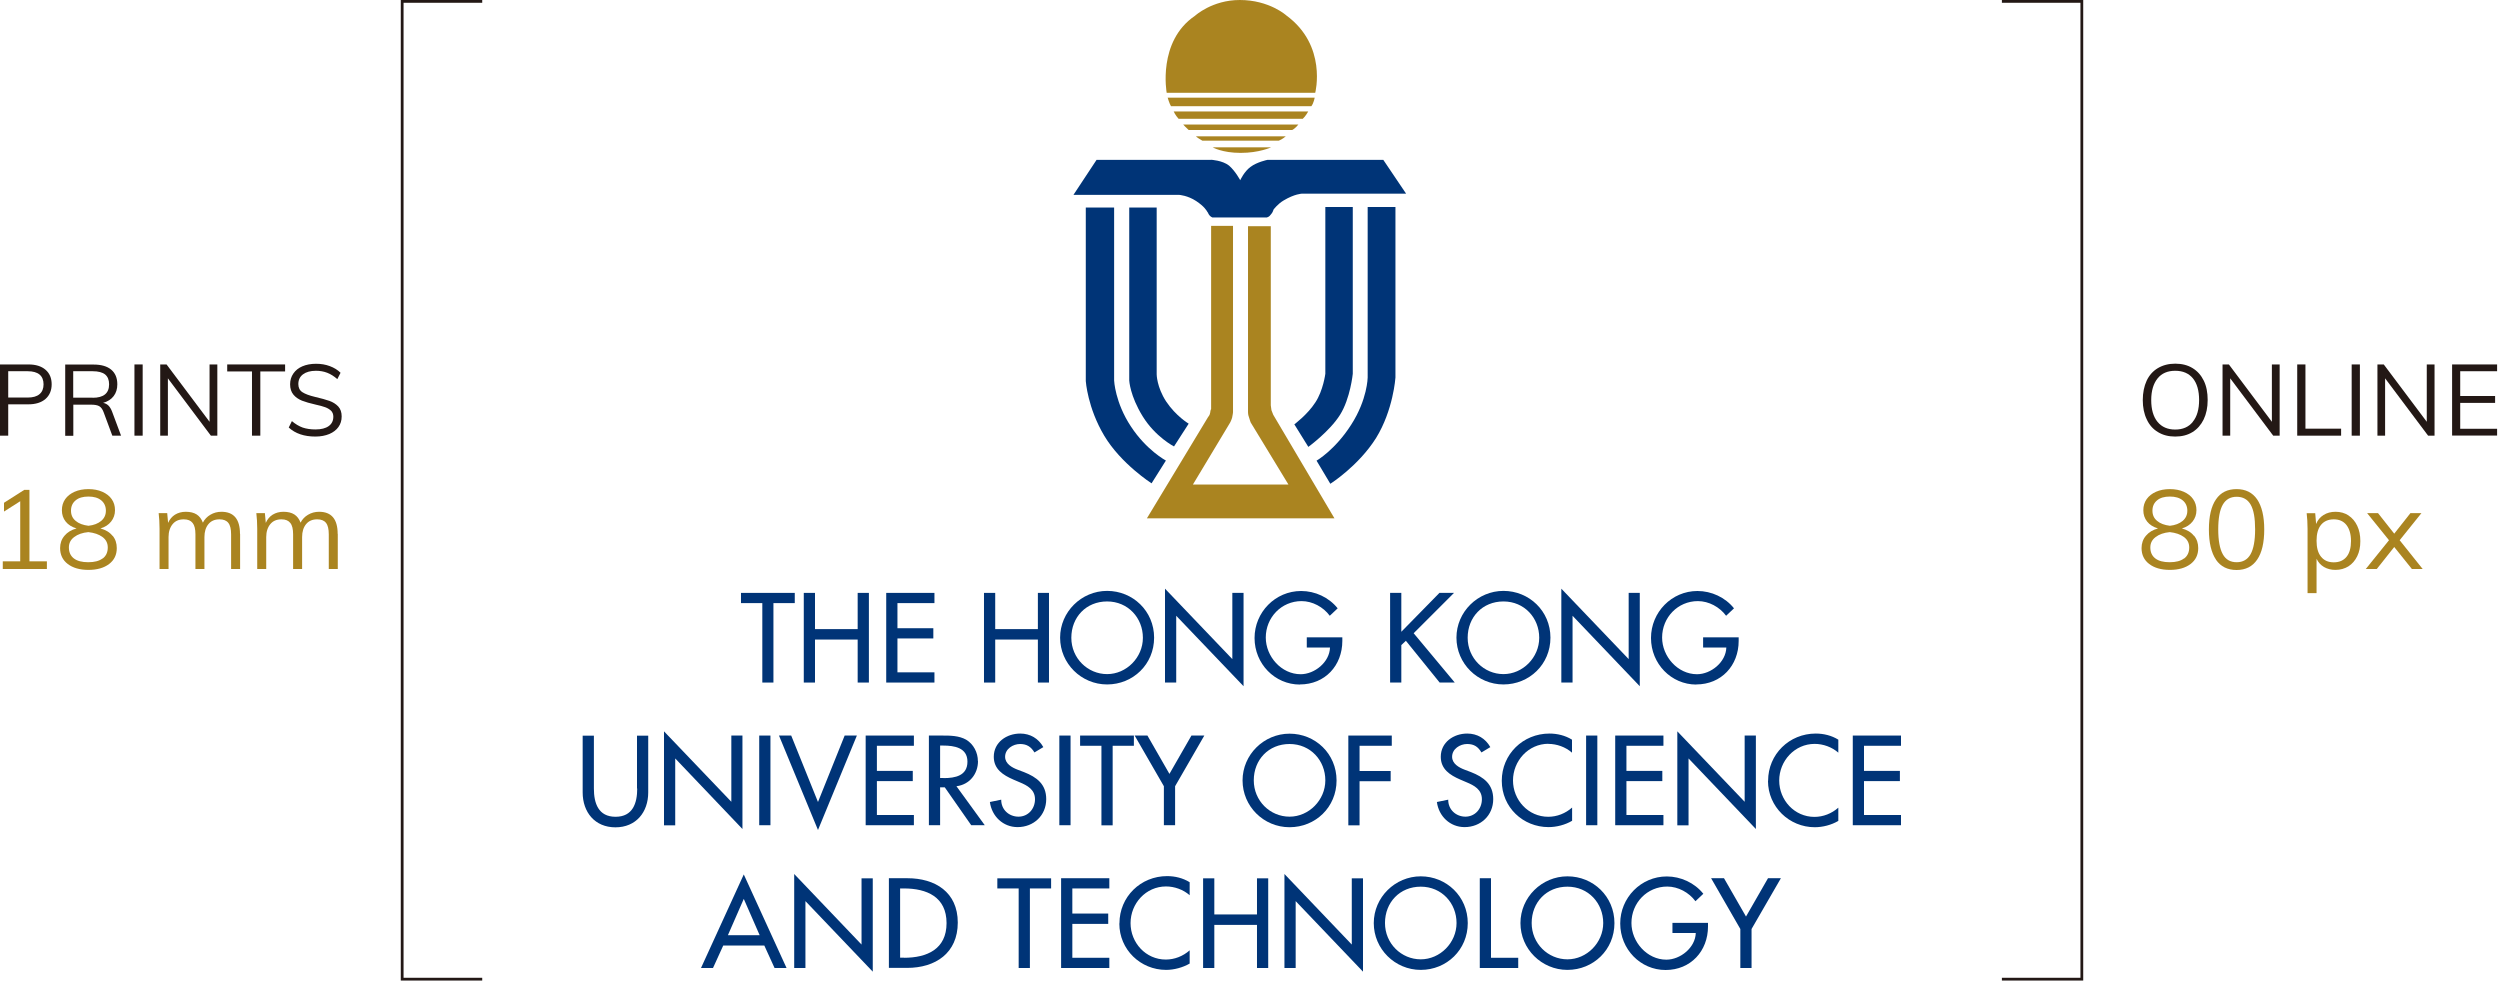 <svg width="225" height="89" viewBox="0 0 225 89" fill="none" xmlns="http://www.w3.org/2000/svg">
<path d="M43.4 88.25H36.07V0H43.4V0.25H36.32V88H43.4V88.25Z" fill="#231815"/>
<path d="M187.49 88.25H180.17V88H187.24V0.25H180.17V0H187.49V88.25Z" fill="#231815"/>
<path d="M68.609 61.43H69.609V54.28H71.529V53.36H66.689V54.28H68.609V61.43Z" fill="#003477"/>
<path d="M73.35 57.56H77.19V61.43H78.2V53.36H77.19V56.62H73.35V53.36H72.34V61.43H73.35V57.56Z" fill="#003477"/>
<path d="M84.1 60.51H80.77V57.46H84V56.54H80.77V54.28H84.1V53.36H79.76V61.43H84.1V60.51Z" fill="#003477"/>
<path d="M89.569 57.56H93.409V61.43H94.409V53.36H93.409V56.62H89.569V53.36H88.559V61.43H89.569V57.56Z" fill="#003477"/>
<path d="M99.64 61.6C101.97 61.6 103.87 59.79 103.87 57.39C103.87 54.99 101.95 53.18 99.64 53.18C97.33 53.18 95.41 55.07 95.41 57.39C95.41 59.71 97.31 61.6 99.64 61.6ZM99.64 54.13C101.53 54.13 102.86 55.62 102.86 57.4C102.86 59.18 101.38 60.67 99.64 60.67C97.9 60.67 96.42 59.25 96.42 57.4C96.42 55.55 97.75 54.13 99.64 54.13Z" fill="#003477"/>
<path d="M105.86 55.42L111.92 61.76V53.36H110.91V59.32L104.85 52.98V61.43H105.86V55.42Z" fill="#003477"/>
<path d="M116.99 61.6C119.25 61.6 120.81 59.9 120.81 57.68V57.36H117.61V58.28H119.7C119.66 59.6 118.31 60.68 117.06 60.68C115.32 60.68 113.92 59.08 113.92 57.38C113.92 55.57 115.33 54.1 117.14 54.1C118.12 54.1 119.1 54.63 119.68 55.42L120.39 54.75C119.6 53.76 118.36 53.19 117.1 53.19C114.78 53.19 112.91 55.1 112.91 57.42C112.91 59.74 114.73 61.61 116.99 61.61V61.6Z" fill="#003477"/>
<path d="M126.119 58.06L126.529 57.67L129.569 61.43H130.929L127.229 56.99L130.859 53.36H129.549L126.119 56.86V53.36H125.109V61.43H126.119V58.06Z" fill="#003477"/>
<path d="M135.31 61.6C137.64 61.6 139.54 59.79 139.54 57.39C139.54 54.99 137.62 53.18 135.31 53.18C133 53.18 131.08 55.07 131.08 57.39C131.08 59.71 132.98 61.6 135.31 61.6ZM135.31 54.13C137.2 54.13 138.53 55.62 138.53 57.4C138.53 59.18 137.05 60.67 135.31 60.67C133.57 60.67 132.09 59.25 132.09 57.4C132.09 55.55 133.42 54.13 135.31 54.13Z" fill="#003477"/>
<path d="M141.53 55.42L147.58 61.76V53.36H146.58V59.32L140.52 52.98V61.43H141.53V55.42Z" fill="#003477"/>
<path d="M152.66 61.6C154.92 61.6 156.48 59.9 156.48 57.68V57.36H153.28V58.28H155.37C155.33 59.6 153.98 60.68 152.73 60.68C150.99 60.68 149.59 59.08 149.59 57.38C149.59 55.57 151 54.1 152.81 54.1C153.79 54.1 154.77 54.63 155.35 55.42L156.06 54.75C155.27 53.76 154.03 53.19 152.77 53.19C150.45 53.19 148.59 55.1 148.59 57.42C148.59 59.74 150.41 61.61 152.67 61.61L152.66 61.6Z" fill="#003477"/>
<path d="M57.349 70.97C57.349 72.29 56.95 73.51 55.4 73.51C53.849 73.51 53.45 72.29 53.45 70.97V66.21H52.44V71.32C52.44 73.1 53.539 74.46 55.389 74.46C57.239 74.46 58.34 73.1 58.34 71.32V66.21H57.33V70.97H57.349Z" fill="#003477"/>
<path d="M66.82 66.2H65.82V72.16L59.76 65.82V74.28H60.77V68.26L66.82 74.61V66.2Z" fill="#003477"/>
<path d="M69.34 66.2H68.33V74.27H69.34V66.2Z" fill="#003477"/>
<path d="M71.209 66.2H70.109L73.619 74.7L77.119 66.2H76.019L73.619 72.18L71.209 66.2Z" fill="#003477"/>
<path d="M82.25 67.12V66.2H77.91V74.27H82.25V73.35H78.92V70.3H82.15V69.38H78.92V67.12H82.25Z" fill="#003477"/>
<path d="M88.01 68.5C88.01 67.73 87.62 66.97 86.95 66.57C86.31 66.21 85.54 66.2 84.82 66.2H83.6V74.27H84.61V70.86H85.03L87.41 74.27H88.63L86.08 70.76C87.25 70.62 88.02 69.66 88.02 68.5H88.01ZM84.93 70.02H84.61V67.1H84.88C85.87 67.1 87.07 67.28 87.07 68.55C87.07 69.82 85.96 70.03 84.93 70.03V70.02Z" fill="#003477"/>
<path d="M91.67 73.5C90.8 73.5 90.1 72.86 90.11 71.97L89.09 72.18C89.26 73.47 90.28 74.44 91.58 74.44C93.03 74.44 94.16 73.39 94.16 71.92C94.16 70.57 93.3 69.94 92.16 69.49L91.58 69.27C91.08 69.08 90.46 68.74 90.46 68.11C90.46 67.4 91.17 66.96 91.81 66.96C92.42 66.96 92.8 67.22 93.1 67.72L93.9 67.24C93.46 66.46 92.72 66.02 91.82 66.02C90.6 66.02 89.44 66.8 89.44 68.11C89.44 69.23 90.28 69.76 91.2 70.16L91.76 70.4C92.46 70.69 93.15 71.06 93.15 71.93C93.15 72.8 92.53 73.5 91.66 73.5H91.67Z" fill="#003477"/>
<path d="M96.35 66.2H95.34V74.27H96.35V66.2Z" fill="#003477"/>
<path d="M102.049 66.2H97.209V67.12H99.129V74.28H100.139V67.12H102.049V66.2Z" fill="#003477"/>
<path d="M105.759 74.27V70.76L108.389 66.2H107.229L105.249 69.65L103.269 66.2H102.119L104.749 70.76V74.27H105.759Z" fill="#003477"/>
<path d="M116.06 66.03C113.75 66.03 111.83 67.92 111.83 70.24C111.83 72.56 113.72 74.45 116.06 74.45C118.4 74.45 120.29 72.64 120.29 70.24C120.29 67.84 118.38 66.03 116.06 66.03ZM116.06 73.5C114.31 73.5 112.84 72.08 112.84 70.23C112.84 68.38 114.17 66.96 116.06 66.96C117.95 66.96 119.28 68.45 119.28 70.23C119.28 72.01 117.8 73.5 116.06 73.5Z" fill="#003477"/>
<path d="M122.36 70.31H125.16V69.39H122.36V67.12H125.26V66.2H121.35V74.28H122.36V70.31Z" fill="#003477"/>
<path d="M131.9 73.5C131.03 73.5 130.33 72.86 130.34 71.97L129.32 72.18C129.49 73.47 130.51 74.44 131.81 74.44C133.26 74.44 134.39 73.39 134.39 71.92C134.39 70.57 133.53 69.94 132.39 69.49L131.81 69.27C131.31 69.08 130.69 68.74 130.69 68.11C130.69 67.4 131.4 66.96 132.04 66.96C132.68 66.96 133.03 67.22 133.33 67.72L134.13 67.24C133.69 66.46 132.95 66.02 132.05 66.02C130.83 66.02 129.67 66.8 129.67 68.11C129.67 69.23 130.5 69.76 131.42 70.16L131.98 70.4C132.68 70.69 133.37 71.06 133.37 71.93C133.37 72.8 132.75 73.5 131.88 73.5H131.9Z" fill="#003477"/>
<path d="M139.35 66.95C140.11 66.95 140.9 67.23 141.48 67.74V66.57C140.87 66.19 140.15 66.02 139.45 66.02C137.07 66.02 135.16 67.88 135.16 70.27C135.16 72.66 137.07 74.44 139.37 74.44C140.08 74.44 140.87 74.24 141.49 73.87V72.68C140.89 73.21 140.13 73.51 139.34 73.51C137.54 73.51 136.17 72 136.17 70.24C136.17 68.48 137.55 66.94 139.36 66.94L139.35 66.95Z" fill="#003477"/>
<path d="M143.76 66.2H142.75V74.27H143.76V66.2Z" fill="#003477"/>
<path d="M149.709 73.35H146.379V70.3H149.609V69.38H146.379V67.12H149.709V66.2H145.369V74.27H149.709V73.35Z" fill="#003477"/>
<path d="M150.959 74.28H151.969V68.26L158.029 74.61V66.2H157.019V72.16L150.959 65.82V74.28Z" fill="#003477"/>
<path d="M159.119 70.28C159.119 72.61 161.029 74.45 163.329 74.45C164.039 74.45 164.829 74.25 165.449 73.88V72.69C164.849 73.22 164.089 73.52 163.299 73.52C161.499 73.52 160.129 72.01 160.129 70.25C160.129 68.49 161.509 66.95 163.319 66.95C164.079 66.95 164.869 67.23 165.449 67.74V66.57C164.839 66.19 164.119 66.02 163.419 66.02C161.039 66.02 159.129 67.88 159.129 70.27L159.119 70.28Z" fill="#003477"/>
<path d="M171.09 67.12V66.2H166.75V74.27H171.09V73.35H167.76V70.3H170.99V69.38H167.76V67.12H171.09Z" fill="#003477"/>
<path d="M63.09 87.12H64.17L65.09 85.1H68.79L69.71 87.12H70.79L66.94 78.7L63.09 87.12V87.12ZM65.51 84.17L66.94 80.9L68.37 84.17H65.5H65.51Z" fill="#003477"/>
<path d="M77.538 85.01L71.478 78.66V87.12H72.489V81.1L78.549 87.45V79.05H77.538V85.01Z" fill="#003477"/>
<path d="M81.67 79.04H80V87.11H81.64C84.19 87.11 86.2 85.78 86.2 83.03C86.2 80.28 84.15 79.04 81.67 79.04V79.04ZM81.36 86.19H81.01V79.96H81.36C83.41 79.96 85.19 80.72 85.19 83.08C85.19 85.44 83.41 86.2 81.36 86.2V86.19Z" fill="#003477"/>
<path d="M89.76 79.96H91.68V87.12H92.69V79.96H94.6V79.05H89.76V79.96Z" fill="#003477"/>
<path d="M95.5 87.12H99.84V86.2H96.51V83.15H99.74V82.22H96.51V79.96H99.84V79.04H95.5V87.12Z" fill="#003477"/>
<path d="M100.74 83.12C100.74 85.46 102.64 87.29 104.95 87.29C105.66 87.29 106.45 87.08 107.07 86.72V85.53C106.47 86.06 105.71 86.36 104.92 86.36C103.12 86.36 101.75 84.85 101.75 83.08C101.75 81.31 103.13 79.78 104.94 79.78C105.7 79.78 106.49 80.06 107.07 80.57V79.4C106.46 79.02 105.74 78.85 105.04 78.85C102.66 78.85 100.75 80.71 100.75 83.1L100.74 83.12Z" fill="#003477"/>
<path d="M113.129 82.3H109.289V79.05H108.279V87.12H109.289V83.24H113.129V87.12H114.139V79.05H113.129V82.3Z" fill="#003477"/>
<path d="M121.66 85.01L115.6 78.66V87.12H116.61V81.1L122.67 87.45V79.05H121.66V85.01Z" fill="#003477"/>
<path d="M127.869 78.87C125.559 78.87 123.639 80.76 123.639 83.08C123.639 85.4 125.539 87.29 127.869 87.29C130.199 87.29 132.099 85.48 132.099 83.08C132.099 80.68 130.179 78.87 127.869 78.87V78.87ZM127.869 86.34C126.119 86.34 124.649 84.92 124.649 83.07C124.649 81.22 125.979 79.8 127.869 79.8C129.759 79.8 131.089 81.29 131.089 83.07C131.089 84.85 129.609 86.34 127.869 86.34Z" fill="#003477"/>
<path d="M134.19 79.04H133.18V87.12H136.64V86.2H134.19V79.04Z" fill="#003477"/>
<path d="M141.07 78.87C138.76 78.87 136.84 80.76 136.84 83.08C136.84 85.4 138.74 87.29 141.07 87.29C143.4 87.29 145.3 85.48 145.3 83.08C145.3 80.68 143.39 78.87 141.07 78.87ZM141.07 86.34C139.32 86.34 137.85 84.92 137.85 83.07C137.85 81.22 139.18 79.8 141.07 79.8C142.96 79.8 144.29 81.29 144.29 83.07C144.29 84.85 142.81 86.34 141.07 86.34Z" fill="#003477"/>
<path d="M150.53 83.97H152.62C152.58 85.29 151.23 86.37 149.97 86.37C148.23 86.37 146.83 84.77 146.83 83.07C146.83 81.26 148.24 79.79 150.05 79.79C151.03 79.79 152.01 80.32 152.59 81.11L153.3 80.44C152.51 79.45 151.26 78.88 150.01 78.88C147.69 78.88 145.82 80.79 145.82 83.11C145.82 85.43 147.64 87.3 149.9 87.3C152.16 87.3 153.72 85.6 153.72 83.38V83.06H150.52V83.98L150.53 83.97Z" fill="#003477"/>
<path d="M157.14 82.49L155.16 79.04H154L156.63 83.61V87.12H157.64V83.61L160.28 79.04H159.12L157.14 82.49Z" fill="#003477"/>
<path d="M118.02 9.56C118.24 9.28 118.32 8.79 118.32 8.79H105.09C105.09 8.79 105.25 9.34 105.39 9.56H118.02V9.56Z" fill="#AA8420"/>
<path d="M117.251 10.69C117.501 10.47 117.741 10.03 117.741 10.03H105.631C105.631 10.03 105.771 10.36 106.071 10.69H117.251Z" fill="#AA8420"/>
<path d="M116.3 11.7C116.6 11.54 116.85 11.21 116.85 11.21H106.49C106.49 11.21 106.74 11.49 106.98 11.7H116.3V11.7Z" fill="#AA8420"/>
<path d="M115.091 12.66C115.391 12.55 115.721 12.27 115.721 12.27H107.641C107.641 12.27 107.641 12.33 108.211 12.66H115.091V12.66Z" fill="#AA8420"/>
<path d="M109.141 13.26C109.141 13.26 109.991 13.76 111.661 13.76C113.331 13.76 114.401 13.26 114.401 13.26H109.141V13.26Z" fill="#AA8420"/>
<path d="M108.999 14.38C108.999 14.38 110.009 14.43 110.609 14.9C111.189 15.4 111.619 16.22 111.619 16.22C111.619 16.22 111.979 15.43 112.549 15.02C113.129 14.58 114.059 14.39 114.059 14.39H124.499L126.549 17.43H117.169C117.169 17.43 116.509 17.45 115.529 18.04C115.009 18.34 114.619 18.86 114.619 18.86C114.619 18.86 114.549 19.11 114.429 19.24C114.319 19.38 114.239 19.49 114.099 19.54C113.959 19.6 113.989 19.57 113.989 19.57H109.109C109.109 19.57 108.909 19.49 108.809 19.32C108.699 19.16 108.779 19.21 108.669 19.08C108.589 18.94 108.389 18.58 107.649 18.09C106.889 17.59 106.139 17.54 106.139 17.54H96.609L98.689 14.39H108.959L108.999 14.38Z" fill="#003477"/>
<path d="M101.631 18.68V34.24C101.631 34.24 101.691 35.61 102.841 37.47C103.991 39.33 105.661 40.18 105.661 40.18L106.981 38.13C106.981 38.13 105.831 37.45 104.951 36.13C104.101 34.82 104.101 33.69 104.101 33.69V18.68H101.631V18.68Z" fill="#003477"/>
<path d="M119.28 18.63V33.64C119.28 33.64 119.09 35.15 118.38 36.22C117.67 37.32 116.49 38.19 116.49 38.19L117.75 40.22C117.75 40.22 119.66 38.83 120.6 37.34C121.53 35.86 121.75 33.64 121.75 33.64V18.63H119.28V18.63Z" fill="#003477"/>
<path d="M97.721 18.68V34.3C97.721 34.3 97.881 36.71 99.391 39.23C100.901 41.75 103.641 43.5 103.641 43.5L104.931 41.45C104.931 41.45 103.181 40.52 101.781 38.38C100.351 36.22 100.271 34.24 100.271 34.24V18.68H97.721Z" fill="#003477"/>
<path d="M109.001 20.33V36.82C109.001 36.82 108.941 36.88 108.921 37.12C108.891 37.37 108.731 37.53 108.731 37.53L103.221 46.65H120.101L114.591 37.33L114.431 36.92L114.371 36.48V20.36H112.321V37.1C112.321 37.1 112.321 37.34 112.401 37.53C112.451 37.72 112.561 38.02 112.561 38.02L115.961 43.61H107.361L110.701 38.05C110.701 38.05 110.811 37.86 110.891 37.59C110.951 37.34 110.971 37.1 110.971 37.1V20.33H109.001Z" fill="#AA8420"/>
<path d="M123.09 18.63V33.98C123.09 33.98 123.07 35.95 121.61 38.22C120.16 40.5 118.49 41.46 118.49 41.46L119.73 43.54C119.73 43.54 122.25 41.95 123.84 39.43C125.4 36.91 125.59 33.98 125.59 33.98V18.63H123.09V18.63Z" fill="#003477"/>
<path d="M105.001 8.35C105.001 8.35 104.151 3.72 107.551 1.42C107.551 1.42 109.091 0 111.581 0C114.241 0 115.771 1.39 115.771 1.39C119.471 4.1 118.371 8.35 118.371 8.35H105.001V8.35Z" fill="#AA8420"/>
<path d="M0 32.8H2.56C3.22 32.8 3.73 32.96 4.1 33.28C4.47 33.6 4.65 34.04 4.65 34.59C4.65 35.14 4.46 35.59 4.09 35.91C3.72 36.23 3.2 36.39 2.55 36.39H0.74V39.21H0V32.8ZM2.49 35.78C2.96 35.78 3.32 35.68 3.56 35.47C3.8 35.27 3.92 34.97 3.92 34.59C3.92 34.21 3.8 33.91 3.56 33.71C3.32 33.51 2.96 33.41 2.49 33.41H0.74V35.78H2.5H2.49Z" fill="#231815"/>
<path d="M10.889 39.21H10.109L9.319 37.08C9.219 36.82 9.089 36.64 8.919 36.55C8.749 36.46 8.509 36.42 8.199 36.42H6.599V39.22H5.869V32.81H8.419C9.109 32.81 9.639 32.96 10.009 33.27C10.379 33.58 10.559 34.02 10.559 34.59C10.559 35.01 10.449 35.36 10.229 35.65C10.009 35.94 9.689 36.14 9.279 36.26C9.469 36.29 9.619 36.37 9.759 36.5C9.889 36.63 9.999 36.81 10.089 37.05L10.899 39.22L10.889 39.21ZM8.339 35.8C9.319 35.8 9.819 35.4 9.819 34.59C9.819 34.19 9.699 33.9 9.459 33.7C9.219 33.51 8.849 33.41 8.339 33.41H6.589V35.79H8.339V35.8Z" fill="#231815"/>
<path d="M12.1 32.8H12.84V39.21H12.1V32.8Z" fill="#231815"/>
<path d="M19.56 32.8V39.21H18.98L15.11 34.05V39.21H14.42V32.8H14.99L18.86 37.96V32.8H19.56Z" fill="#231815"/>
<path d="M22.679 33.43H20.449V32.8H25.659V33.43H23.429V39.21H22.679V33.43Z" fill="#231815"/>
<path d="M25.99 38.47L26.27 37.9C26.59 38.17 26.91 38.36 27.24 38.48C27.57 38.59 27.95 38.65 28.39 38.65C28.91 38.65 29.3 38.55 29.58 38.35C29.86 38.15 30 37.87 30 37.5C30 37.28 29.93 37.11 29.8 36.97C29.66 36.84 29.49 36.73 29.27 36.65C29.05 36.57 28.76 36.49 28.39 36.41C27.9 36.3 27.49 36.18 27.18 36.06C26.86 35.93 26.6 35.75 26.41 35.52C26.21 35.28 26.11 34.97 26.11 34.59C26.11 34.21 26.21 33.9 26.4 33.62C26.59 33.34 26.86 33.12 27.21 32.97C27.56 32.82 27.97 32.74 28.44 32.74C28.91 32.74 29.3 32.81 29.68 32.95C30.06 33.09 30.39 33.29 30.65 33.55L30.36 34.12C30.06 33.86 29.76 33.67 29.45 33.55C29.14 33.43 28.8 33.37 28.44 33.37C27.94 33.37 27.55 33.48 27.27 33.69C26.99 33.9 26.85 34.19 26.85 34.57C26.85 34.89 26.97 35.14 27.22 35.3C27.47 35.46 27.84 35.6 28.35 35.72C28.9 35.85 29.34 35.97 29.65 36.08C29.96 36.19 30.23 36.36 30.44 36.58C30.65 36.81 30.75 37.1 30.75 37.48C30.75 37.86 30.65 38.16 30.46 38.43C30.27 38.7 29.99 38.91 29.64 39.06C29.28 39.21 28.86 39.29 28.38 39.29C27.38 39.29 26.58 39.02 25.99 38.48V38.47Z" fill="#231815"/>
<path d="M4.22 50.52V51.21H0.25V50.52H1.82V45.11L0.36 46.04V45.25L2.18 44.09H2.65V50.52H4.22V50.52Z" fill="#AA8420"/>
<path d="M10.13 48.21C10.39 48.52 10.51 48.89 10.51 49.33C10.51 49.94 10.28 50.41 9.82 50.76C9.36 51.11 8.74 51.29 7.96 51.29C7.18 51.29 6.56 51.11 6.1 50.76C5.64 50.41 5.41 49.93 5.41 49.33C5.41 48.9 5.54 48.52 5.81 48.21C6.07 47.9 6.43 47.68 6.89 47.56C6.46 47.43 6.14 47.23 5.91 46.94C5.68 46.65 5.57 46.31 5.57 45.92C5.57 45.53 5.67 45.21 5.87 44.92C6.07 44.64 6.35 44.42 6.71 44.26C7.07 44.1 7.49 44.02 7.96 44.02C8.43 44.02 8.84 44.1 9.21 44.26C9.57 44.42 9.86 44.64 10.05 44.92C10.25 45.2 10.35 45.53 10.35 45.92C10.35 46.31 10.23 46.65 10 46.94C9.77 47.23 9.45 47.44 9.04 47.56C9.51 47.69 9.87 47.9 10.12 48.22L10.13 48.21ZM9.25 50.26C9.55 50.03 9.7 49.7 9.7 49.27C9.7 48.88 9.54 48.56 9.22 48.33C8.9 48.09 8.48 47.95 7.95 47.89C7.42 47.94 7 48.09 6.68 48.33C6.36 48.57 6.2 48.88 6.2 49.27C6.2 49.7 6.35 50.03 6.65 50.26C6.95 50.49 7.38 50.6 7.94 50.6C8.5 50.6 8.93 50.49 9.23 50.26H9.25ZM6.81 46.88C7.09 47.12 7.48 47.26 7.96 47.32C8.44 47.27 8.82 47.12 9.11 46.88C9.39 46.64 9.53 46.34 9.53 45.96C9.53 45.58 9.39 45.26 9.11 45.03C8.83 44.8 8.45 44.69 7.96 44.69C7.47 44.69 7.08 44.8 6.81 45.03C6.53 45.26 6.39 45.57 6.39 45.96C6.39 46.35 6.53 46.65 6.81 46.88Z" fill="#AA8420"/>
<path d="M21.609 48.05V51.21H20.799V48.09C20.799 47.62 20.719 47.27 20.549 47.06C20.389 46.85 20.119 46.74 19.759 46.74C19.329 46.74 18.999 46.88 18.759 47.17C18.519 47.46 18.399 47.85 18.399 48.34V51.21H17.589V48.09C17.589 47.62 17.509 47.28 17.339 47.07C17.169 46.85 16.909 46.74 16.539 46.74C16.109 46.74 15.779 46.88 15.539 47.17C15.299 47.46 15.169 47.85 15.169 48.34V51.21H14.359V47.59C14.359 47.07 14.329 46.6 14.279 46.18H15.049L15.129 47.06C15.269 46.74 15.479 46.49 15.749 46.32C16.029 46.15 16.349 46.06 16.719 46.06C17.119 46.06 17.449 46.14 17.699 46.3C17.949 46.46 18.139 46.71 18.259 47.04C18.409 46.74 18.639 46.5 18.929 46.33C19.229 46.15 19.559 46.06 19.929 46.06C21.039 46.06 21.599 46.72 21.599 48.05H21.609Z" fill="#AA8420"/>
<path d="M30.4 48.05V51.21H29.59V48.09C29.59 47.62 29.51 47.27 29.34 47.06C29.18 46.85 28.91 46.74 28.55 46.74C28.12 46.74 27.79 46.88 27.55 47.17C27.31 47.46 27.19 47.85 27.19 48.34V51.21H26.38V48.09C26.38 47.62 26.3 47.28 26.13 47.07C25.96 46.85 25.7 46.74 25.33 46.74C24.9 46.74 24.57 46.88 24.33 47.17C24.09 47.46 23.96 47.85 23.96 48.34V51.21H23.15V47.59C23.15 47.07 23.12 46.6 23.07 46.18H23.84L23.92 47.06C24.06 46.74 24.27 46.49 24.54 46.32C24.82 46.15 25.14 46.06 25.51 46.06C25.91 46.06 26.24 46.14 26.49 46.3C26.74 46.46 26.93 46.71 27.05 47.04C27.2 46.74 27.43 46.5 27.72 46.33C28.02 46.15 28.35 46.06 28.72 46.06C29.83 46.06 30.39 46.72 30.39 48.05H30.4Z" fill="#AA8420"/>
<path d="M194.22 38.89C193.78 38.63 193.44 38.25 193.21 37.75C192.97 37.26 192.85 36.67 192.85 36.01C192.85 35.35 192.97 34.76 193.2 34.26C193.43 33.77 193.77 33.39 194.21 33.13C194.65 32.87 195.17 32.73 195.77 32.73C196.37 32.73 196.89 32.86 197.33 33.13C197.77 33.4 198.1 33.77 198.34 34.26C198.58 34.75 198.69 35.33 198.69 36C198.69 36.67 198.57 37.25 198.33 37.75C198.09 38.24 197.76 38.62 197.32 38.89C196.88 39.16 196.37 39.29 195.77 39.29C195.17 39.29 194.66 39.16 194.22 38.89V38.89ZM197.35 37.96C197.73 37.5 197.92 36.84 197.92 36C197.92 35.16 197.73 34.5 197.36 34.05C196.99 33.6 196.46 33.37 195.77 33.37C195.08 33.37 194.55 33.6 194.18 34.06C193.81 34.52 193.61 35.17 193.61 36.01C193.61 36.85 193.8 37.51 194.18 37.97C194.56 38.43 195.09 38.66 195.77 38.66C196.45 38.66 196.98 38.43 197.35 37.97V37.96Z" fill="#231815"/>
<path d="M205.169 32.8V39.21H204.589L200.719 34.05V39.21H200.029V32.8H200.599L204.469 37.96V32.8H205.169V32.8Z" fill="#231815"/>
<path d="M206.75 32.8H207.49V38.58H210.7V39.21H206.75V32.8V32.8Z" fill="#231815"/>
<path d="M211.65 32.8H212.39V39.21H211.65V32.8Z" fill="#231815"/>
<path d="M219.109 32.8V39.21H218.529L214.659 34.05V39.21H213.969V32.8H214.539L218.409 37.96V32.8H219.109V32.8Z" fill="#231815"/>
<path d="M220.689 32.8H224.739V33.41H221.419V35.64H224.559V36.26H221.419V38.59H224.739V39.2H220.689V32.79V32.8Z" fill="#231815"/>
<path d="M197.46 48.21C197.72 48.52 197.84 48.89 197.84 49.33C197.84 49.94 197.61 50.41 197.15 50.76C196.69 51.11 196.07 51.29 195.29 51.29C194.51 51.29 193.89 51.11 193.43 50.76C192.97 50.41 192.74 49.93 192.74 49.33C192.74 48.9 192.87 48.52 193.14 48.21C193.4 47.9 193.76 47.68 194.22 47.56C193.79 47.43 193.47 47.23 193.24 46.94C193.01 46.65 192.9 46.31 192.9 45.92C192.9 45.53 193 45.21 193.2 44.92C193.4 44.64 193.68 44.42 194.04 44.26C194.4 44.1 194.82 44.02 195.29 44.02C195.76 44.02 196.17 44.1 196.54 44.26C196.9 44.42 197.19 44.64 197.38 44.92C197.58 45.2 197.68 45.53 197.68 45.92C197.68 46.31 197.56 46.65 197.33 46.94C197.1 47.23 196.78 47.44 196.37 47.56C196.84 47.69 197.2 47.9 197.45 48.22L197.46 48.21ZM196.58 50.26C196.88 50.03 197.03 49.7 197.03 49.27C197.03 48.88 196.87 48.56 196.55 48.33C196.23 48.09 195.81 47.95 195.28 47.89C194.75 47.94 194.33 48.09 194.01 48.33C193.69 48.57 193.53 48.88 193.53 49.27C193.53 49.7 193.68 50.03 193.98 50.26C194.28 50.49 194.71 50.6 195.27 50.6C195.83 50.6 196.26 50.49 196.56 50.26H196.58ZM194.14 46.88C194.42 47.12 194.81 47.26 195.29 47.32C195.77 47.27 196.15 47.12 196.44 46.88C196.72 46.64 196.86 46.34 196.86 45.96C196.86 45.58 196.72 45.26 196.44 45.03C196.16 44.8 195.78 44.69 195.29 44.69C194.8 44.69 194.41 44.8 194.14 45.03C193.86 45.26 193.72 45.57 193.72 45.96C193.72 46.35 193.86 46.65 194.14 46.88Z" fill="#AA8420"/>
<path d="M199.441 50.37C199.021 49.75 198.801 48.85 198.801 47.66C198.801 46.47 199.011 45.56 199.441 44.94C199.861 44.32 200.481 44.02 201.291 44.02C202.101 44.02 202.721 44.33 203.141 44.94C203.561 45.56 203.781 46.46 203.781 47.65C203.781 48.84 203.571 49.75 203.141 50.37C202.721 50.99 202.101 51.3 201.291 51.3C200.481 51.3 199.861 50.99 199.441 50.38V50.37ZM202.551 49.88C202.821 49.4 202.961 48.65 202.961 47.64C202.961 46.63 202.831 45.89 202.561 45.42C202.291 44.95 201.871 44.71 201.301 44.71C200.731 44.71 200.321 44.95 200.051 45.42C199.781 45.89 199.641 46.63 199.641 47.64C199.641 48.65 199.781 49.39 200.051 49.88C200.321 50.37 200.741 50.6 201.301 50.6C201.861 50.6 202.281 50.36 202.551 49.88Z" fill="#AA8420"/>
<path d="M211.36 46.39C211.7 46.61 211.96 46.92 212.15 47.32C212.34 47.72 212.43 48.17 212.43 48.7C212.43 49.23 212.34 49.67 212.15 50.06C211.96 50.45 211.7 50.75 211.36 50.97C211.02 51.18 210.63 51.29 210.19 51.29C209.8 51.29 209.45 51.2 209.16 51.03C208.87 50.86 208.64 50.61 208.49 50.29V53.38H207.68V47.6C207.68 47.08 207.65 46.61 207.6 46.19H208.37L208.45 47.16C208.59 46.81 208.81 46.54 209.12 46.35C209.42 46.16 209.78 46.06 210.2 46.06C210.64 46.06 211.03 46.17 211.37 46.39H211.36ZM211.19 50.11C211.46 49.78 211.59 49.3 211.59 48.69C211.59 48.08 211.45 47.6 211.18 47.25C210.91 46.91 210.53 46.74 210.04 46.74C209.55 46.74 209.16 46.91 208.89 47.24C208.62 47.57 208.49 48.05 208.49 48.67C208.49 49.29 208.62 49.77 208.89 50.1C209.16 50.44 209.54 50.61 210.04 50.61C210.54 50.61 210.92 50.44 211.19 50.11V50.11Z" fill="#AA8420"/>
<path d="M218.04 51.21H217.07L215.48 49.23L213.91 51.21H212.92L215.01 48.62L213.04 46.18H214.02L215.48 48.03L216.94 46.18H217.93L215.97 48.62L218.04 51.21V51.21Z" fill="#AA8420"/>
</svg>
